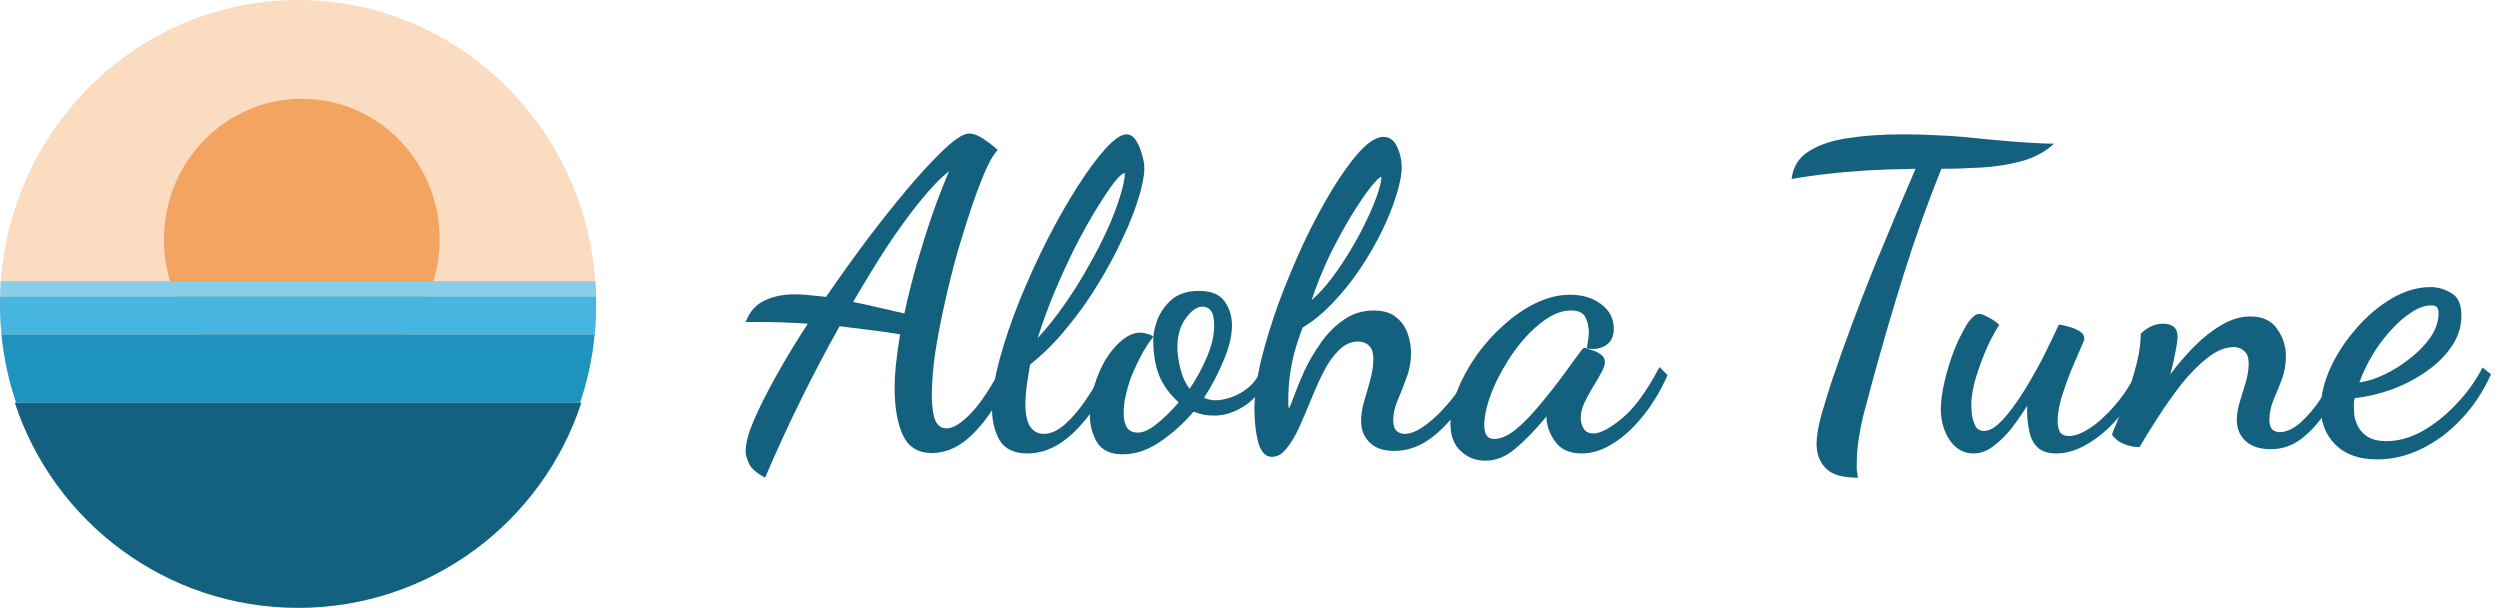 <svg width="255" height="62" viewBox="0 0 255 62" fill="none" xmlns="http://www.w3.org/2000/svg">
<ellipse cx="30.405" cy="31" rx="30.405" ry="31" fill="#FBDCC1"/>
<ellipse cx="30.785" cy="24.413" rx="14.062" ry="14.338" fill="#F4A461"/>
<path fill-rule="evenodd" clip-rule="evenodd" d="M59.303 41.075C55.319 53.225 43.887 62 30.405 62C16.923 62 5.49 53.225 1.507 41.075H59.303Z" fill="#14617F"/>
<path fill-rule="evenodd" clip-rule="evenodd" d="M1.642 41.076C0.893 38.854 0.385 36.518 0.15 34.101H60.659C60.424 36.518 59.916 38.854 59.167 41.076H1.642Z" fill="#1F93C0"/>
<path fill-rule="evenodd" clip-rule="evenodd" d="M60.659 34.101C60.759 33.081 60.809 32.047 60.809 31.001C60.809 30.741 60.806 30.483 60.8 30.226H0.009C0.003 30.483 0 30.741 0 31.001C0 32.047 0.051 33.081 0.15 34.101H60.659Z" fill="#46B5E0"/>
<path fill-rule="evenodd" clip-rule="evenodd" d="M60.725 28.675C60.763 29.188 60.788 29.705 60.8 30.225H0.009C0.022 29.705 0.047 29.188 0.084 28.675H60.725Z" fill="#87CEEB"/>
<path d="M78.04 48.726C77.177 48.263 76.63 47.785 76.4 47.294C76.17 46.802 76.055 46.382 76.055 46.035C76.055 45.254 76.328 44.212 76.875 42.91C77.45 41.579 78.213 40.06 79.163 38.353C80.112 36.646 81.192 34.867 82.4 33.015C81.508 32.957 80.659 32.914 79.853 32.885C79.047 32.856 78.012 32.841 76.745 32.841H76.055C76.458 31.8 77.091 31.076 77.954 30.671C78.846 30.237 79.882 30.02 81.062 30.02C81.551 30.02 82.055 30.049 82.573 30.107C83.12 30.165 83.681 30.223 84.256 30.281C85.695 28.198 87.105 26.23 88.487 24.378C89.897 22.527 91.22 20.863 92.458 19.387C93.724 17.883 94.846 16.653 95.825 15.698C97.206 14.31 98.213 13.615 98.846 13.615C99.249 13.615 99.695 13.774 100.185 14.093C100.703 14.411 101.235 14.816 101.782 15.308C101.494 15.539 101.12 16.132 100.659 17.087C100.228 18.042 99.753 19.257 99.235 20.733C98.746 22.18 98.242 23.771 97.724 25.507C97.235 27.243 96.789 29.008 96.386 30.802C95.983 32.596 95.652 34.317 95.393 35.966C95.163 37.587 95.048 39.019 95.048 40.263C95.048 41.42 95.163 42.288 95.393 42.867C95.623 43.417 96.012 43.691 96.559 43.691C97.221 43.691 98.041 43.185 99.019 42.172C99.998 41.16 101.091 39.511 102.3 37.225L103.077 38.049C102.185 40.422 101.019 42.375 99.58 43.908C98.17 45.442 96.659 46.209 95.048 46.209C93.666 46.209 92.688 45.615 92.112 44.429C91.537 43.214 91.249 41.565 91.249 39.482C91.249 38.816 91.292 38.064 91.379 37.225C91.465 36.386 91.609 35.344 91.81 34.1C90.544 33.898 89.422 33.738 88.443 33.623C87.465 33.507 86.53 33.391 85.638 33.275C84.256 35.735 82.918 38.281 81.623 40.914C80.328 43.547 79.134 46.151 78.04 48.726ZM92.242 31.973C92.616 30.266 93.048 28.545 93.537 26.809C94.055 25.044 94.587 23.366 95.134 21.774C95.71 20.154 96.271 18.707 96.818 17.434C95.954 18.129 94.99 19.127 93.925 20.429C92.861 21.731 91.738 23.265 90.558 25.029C89.407 26.794 88.228 28.718 87.019 30.802C87.882 30.975 88.746 31.163 89.609 31.366C90.472 31.568 91.35 31.771 92.242 31.973Z" fill="#14617F"/>
<path d="M104.807 46.252C103.454 46.252 102.505 45.804 101.958 44.907C101.44 43.981 101.181 42.896 101.181 41.652C101.181 40.234 101.44 38.57 101.958 36.661C102.476 34.751 103.152 32.755 103.987 30.671C104.85 28.559 105.785 26.505 106.792 24.509C107.828 22.483 108.864 20.66 109.9 19.04C110.936 17.42 111.886 16.132 112.749 15.178C113.641 14.194 114.361 13.702 114.908 13.702C115.282 13.702 115.598 13.905 115.857 14.31C116.116 14.686 116.318 15.149 116.462 15.698C116.634 16.219 116.721 16.711 116.721 17.174C116.721 17.955 116.519 18.982 116.116 20.255C115.742 21.5 115.195 22.874 114.476 24.378C113.785 25.883 112.951 27.431 111.972 29.022C111.023 30.585 109.958 32.075 108.778 33.492C107.627 34.91 106.39 36.14 105.066 37.181C104.951 37.905 104.836 38.628 104.72 39.351C104.634 40.046 104.591 40.682 104.591 41.261C104.591 42.303 104.764 43.069 105.109 43.561C105.454 44.024 105.9 44.256 106.447 44.256C107.166 44.256 107.9 43.923 108.649 43.257C109.426 42.563 110.159 41.695 110.85 40.653C111.569 39.583 112.188 38.483 112.706 37.355L113.742 37.919C112.505 40.494 111.123 42.534 109.598 44.039C108.073 45.514 106.476 46.252 104.807 46.252ZM105.843 34.491C106.821 33.42 107.742 32.263 108.605 31.019C109.497 29.746 110.303 28.458 111.023 27.156C111.771 25.854 112.418 24.595 112.965 23.38C113.512 22.165 113.929 21.08 114.217 20.125C114.534 19.142 114.706 18.36 114.735 17.782C114.735 17.753 114.735 17.738 114.735 17.738C114.735 17.709 114.735 17.68 114.735 17.651C114.505 17.651 114.131 17.984 113.613 18.65C113.123 19.286 112.533 20.169 111.843 21.297C111.152 22.425 110.433 23.713 109.685 25.16C108.965 26.606 108.26 28.14 107.569 29.76C106.907 31.351 106.332 32.928 105.843 34.491Z" fill="#14617F"/>
<path d="M114.524 46.339C113.229 46.339 112.337 45.905 111.848 45.037C111.387 44.198 111.157 43.272 111.157 42.259C111.157 41.333 111.301 40.393 111.589 39.438C111.877 38.455 112.265 37.543 112.754 36.704C113.272 35.865 113.834 35.2 114.438 34.708C115.071 34.187 115.704 33.926 116.337 33.926C116.539 33.926 116.769 33.97 117.028 34.057C117.316 34.114 117.517 34.216 117.632 34.36C117.287 34.794 116.927 35.33 116.553 35.966C116.208 36.603 115.877 37.283 115.56 38.006C115.272 38.7 115.042 39.409 114.87 40.133C114.697 40.856 114.611 41.521 114.611 42.129C114.611 42.708 114.711 43.185 114.913 43.561C115.143 43.937 115.531 44.125 116.078 44.125C116.625 44.125 117.272 43.822 118.021 43.214C118.798 42.578 119.531 41.854 120.222 41.044C119.301 40.205 118.639 39.294 118.236 38.31C117.834 37.297 117.632 36.082 117.632 34.664C117.632 34.057 117.776 33.362 118.064 32.581C118.38 31.8 118.87 31.12 119.531 30.541C120.222 29.963 121.143 29.673 122.294 29.673C123.532 29.673 124.395 30.02 124.884 30.715C125.402 31.409 125.661 32.234 125.661 33.189C125.661 34.259 125.373 35.46 124.798 36.791C124.251 38.122 123.589 39.38 122.812 40.567C123.157 40.74 123.56 40.827 124.021 40.827C124.452 40.827 124.97 40.726 125.575 40.523C126.179 40.321 126.769 39.988 127.345 39.525C127.92 39.033 128.381 38.382 128.726 37.572L129.503 38.136C128.87 39.612 128.021 40.697 126.956 41.391C125.92 42.057 124.898 42.389 123.891 42.389C123.517 42.389 123.143 42.361 122.769 42.303C122.395 42.216 122.05 42.115 121.733 41.999C120.755 43.156 119.632 44.169 118.366 45.037C117.1 45.905 115.819 46.339 114.524 46.339ZM121.344 39.655C122.035 38.643 122.625 37.558 123.114 36.4C123.603 35.243 123.848 34.172 123.848 33.189C123.848 32.523 123.747 32.046 123.546 31.756C123.344 31.438 123.042 31.279 122.639 31.279C122.093 31.279 121.532 31.67 120.956 32.451C120.38 33.232 120.093 34.216 120.093 35.402C120.093 36.01 120.193 36.747 120.395 37.615C120.625 38.483 120.942 39.163 121.344 39.655Z" fill="#14617F"/>
<path d="M129.722 46.599C129.089 46.599 128.628 46.107 128.34 45.124C128.081 44.14 127.952 42.997 127.952 41.695C127.952 40.364 128.168 38.758 128.599 36.878C129.06 34.997 129.664 33.015 130.412 30.932C131.189 28.849 132.038 26.809 132.959 24.812C133.909 22.816 134.873 21.008 135.851 19.387C136.859 17.738 137.808 16.422 138.7 15.438C139.621 14.454 140.427 13.962 141.118 13.962C141.722 13.962 142.182 14.295 142.499 14.961C142.815 15.626 142.974 16.32 142.974 17.044C142.974 17.825 142.787 18.794 142.413 19.952C142.067 21.08 141.578 22.295 140.945 23.597C140.312 24.899 139.564 26.187 138.7 27.46C137.866 28.704 136.945 29.847 135.938 30.888C134.959 31.93 133.938 32.769 132.873 33.406C132.499 34.389 132.197 35.315 131.966 36.183C131.765 37.022 131.621 37.818 131.535 38.57C131.448 39.322 131.405 40.06 131.405 40.784C131.405 40.928 131.405 41.087 131.405 41.261C131.434 41.406 131.448 41.55 131.448 41.695C131.563 41.521 131.751 41.073 132.01 40.35C132.269 39.626 132.614 38.787 133.046 37.832C133.506 36.849 134.067 35.894 134.729 34.968C135.391 34.013 136.168 33.232 137.06 32.624C137.952 31.988 138.974 31.67 140.125 31.67C141.103 31.67 141.866 31.901 142.413 32.364C142.959 32.798 143.348 33.348 143.578 34.013C143.808 34.65 143.923 35.301 143.923 35.966C143.923 36.892 143.765 37.76 143.449 38.57C143.161 39.38 142.859 40.147 142.542 40.87C142.254 41.565 142.11 42.23 142.11 42.867C142.11 43.388 142.226 43.749 142.456 43.952C142.686 44.154 142.959 44.256 143.276 44.256C143.909 44.256 144.643 43.937 145.477 43.301C146.341 42.664 147.19 41.825 148.024 40.784C148.888 39.713 149.621 38.541 150.226 37.268L150.916 38.006C150.254 39.453 149.477 40.784 148.585 41.999C147.693 43.214 146.715 44.183 145.65 44.907C144.585 45.63 143.434 45.992 142.197 45.992C141.103 45.992 140.269 45.702 139.693 45.124C139.118 44.545 138.83 43.822 138.83 42.954C138.83 42.346 138.931 41.681 139.132 40.957C139.362 40.205 139.578 39.453 139.779 38.7C139.981 37.948 140.082 37.268 140.082 36.661C140.082 35.966 139.923 35.489 139.607 35.228C139.319 34.968 138.959 34.838 138.528 34.838C137.808 34.838 137.161 35.127 136.585 35.706C136.01 36.256 135.492 36.979 135.031 37.876C134.571 38.773 134.139 39.728 133.736 40.74C133.333 41.724 132.93 42.664 132.528 43.561C132.125 44.458 131.693 45.181 131.233 45.731C130.801 46.31 130.297 46.599 129.722 46.599ZM133.779 30.628C134.528 29.963 135.247 29.167 135.938 28.241C136.628 27.315 137.261 26.36 137.837 25.377C138.441 24.364 138.959 23.395 139.391 22.469C139.851 21.514 140.211 20.66 140.47 19.908C140.729 19.156 140.873 18.577 140.902 18.172C140.902 18.143 140.902 18.129 140.902 18.129C140.902 18.1 140.902 18.071 140.902 18.042C140.729 18.042 140.355 18.404 139.779 19.127C139.233 19.821 138.585 20.776 137.837 21.991C137.118 23.178 136.384 24.523 135.635 26.028C134.916 27.532 134.297 29.066 133.779 30.628Z" fill="#14617F"/>
<path d="M151.484 46.99C150.534 46.99 149.714 46.672 149.023 46.035C148.304 45.398 147.944 44.444 147.944 43.171C147.944 42.158 148.174 41.059 148.635 39.872C149.095 38.686 149.728 37.514 150.534 36.357C151.34 35.2 152.261 34.158 153.297 33.232C154.333 32.277 155.44 31.511 156.62 30.932C157.8 30.353 158.98 30.064 160.16 30.064C161.397 30.064 162.448 30.382 163.311 31.019C164.174 31.655 164.606 32.494 164.606 33.536C164.606 34.317 164.333 34.881 163.786 35.228C163.239 35.576 162.592 35.677 161.843 35.532C161.901 35.272 161.944 35.011 161.973 34.751C162.031 34.491 162.059 34.216 162.059 33.926C162.059 33.348 161.944 32.827 161.714 32.364C161.484 31.901 160.995 31.67 160.246 31.67C159.441 31.67 158.62 31.945 157.786 32.494C156.951 33.044 156.146 33.767 155.369 34.664C154.62 35.532 153.944 36.502 153.34 37.572C152.735 38.614 152.261 39.641 151.915 40.653C151.57 41.666 151.397 42.578 151.397 43.388C151.397 44.313 151.728 44.776 152.39 44.776C153.052 44.776 153.786 44.458 154.592 43.822C155.397 43.156 156.203 42.332 157.009 41.348C157.843 40.364 158.635 39.366 159.383 38.353C160.131 37.312 160.779 36.429 161.325 35.706C161.412 35.561 161.527 35.489 161.671 35.489C161.786 35.518 162.002 35.59 162.318 35.706C162.664 35.793 162.98 35.937 163.268 36.14C163.556 36.342 163.7 36.603 163.7 36.921C163.7 37.21 163.57 37.587 163.311 38.049C163.081 38.483 162.793 38.975 162.448 39.525C162.131 40.046 161.843 40.581 161.584 41.131C161.354 41.652 161.239 42.158 161.239 42.65C161.239 43.026 161.34 43.388 161.541 43.735C161.743 44.053 162.074 44.212 162.534 44.212C163.225 44.212 164.189 43.706 165.426 42.693C166.692 41.652 167.973 39.901 169.268 37.442L170.088 38.266C169.398 39.829 168.563 41.218 167.585 42.433C166.635 43.619 165.628 44.545 164.563 45.21C163.498 45.905 162.419 46.252 161.325 46.252C160.146 46.252 159.268 45.876 158.692 45.124C158.117 44.371 157.8 43.561 157.743 42.693C157.743 42.635 157.743 42.592 157.743 42.563C157.743 42.534 157.743 42.505 157.743 42.476C156.592 43.865 155.527 44.965 154.548 45.775C153.599 46.585 152.577 46.99 151.484 46.99Z" fill="#14617F"/>
<path d="M189.517 48.726C187.935 48.726 186.841 48.408 186.237 47.771C185.632 47.163 185.316 46.368 185.287 45.384C185.287 44.545 185.445 43.547 185.762 42.389C186.107 41.203 186.453 40.075 186.798 39.004C187.489 36.95 188.208 34.925 188.956 32.928C189.704 30.932 190.453 29.008 191.201 27.156C191.978 25.304 192.712 23.539 193.402 21.861C194.122 20.183 194.784 18.635 195.388 17.217C193.431 17.246 191.733 17.304 190.294 17.391C188.884 17.478 187.589 17.594 186.409 17.738C185.23 17.854 184.006 18.028 182.74 18.259C182.884 17.044 183.445 16.118 184.424 15.481C185.431 14.816 186.769 14.353 188.438 14.093C190.107 13.832 192.021 13.702 194.179 13.702C195.302 13.702 196.352 13.731 197.33 13.789C198.338 13.818 199.287 13.876 200.179 13.962C201.1 14.049 201.992 14.136 202.856 14.223C204.669 14.396 206.108 14.512 207.172 14.57C208.266 14.628 209.043 14.657 209.503 14.657C208.64 15.467 207.546 16.06 206.223 16.436C204.928 16.783 203.561 17 202.122 17.087C200.683 17.174 199.316 17.217 198.021 17.217C196.64 20.632 195.374 24.176 194.222 27.85C193.071 31.525 192.007 35.156 191.028 38.744C190.654 40.133 190.338 41.319 190.079 42.303C189.848 43.257 189.676 44.14 189.561 44.95C189.445 45.731 189.388 46.57 189.388 47.467C189.388 47.612 189.388 47.771 189.388 47.945C189.417 48.147 189.46 48.408 189.517 48.726Z" fill="#14617F"/>
<path d="M201.288 46.252C200.31 46.252 199.504 45.804 198.871 44.907C198.267 43.981 197.964 42.925 197.964 41.738C197.964 40.928 198.094 39.974 198.353 38.874C198.612 37.775 198.943 36.704 199.346 35.662C199.777 34.621 200.209 33.753 200.641 33.058C201.101 32.364 201.518 32.017 201.893 32.017C202.094 32.017 202.396 32.133 202.799 32.364C203.231 32.567 203.605 32.827 203.921 33.145C203.605 33.608 203.216 34.317 202.756 35.272C202.324 36.227 201.936 37.254 201.59 38.353C201.245 39.453 201.072 40.451 201.072 41.348C201.072 41.464 201.087 41.738 201.116 42.172C201.173 42.606 201.288 43.011 201.461 43.388C201.634 43.764 201.936 43.952 202.367 43.952C202.857 43.952 203.375 43.691 203.921 43.171C204.497 42.621 205.072 41.926 205.648 41.087C206.252 40.219 206.828 39.294 207.375 38.31C207.95 37.326 208.454 36.371 208.885 35.445C209.346 34.52 209.72 33.738 210.008 33.102C210.267 33.131 210.598 33.203 211.001 33.319C211.432 33.435 211.806 33.594 212.123 33.796C212.439 33.97 212.598 34.23 212.598 34.577C212.598 34.664 212.454 35.026 212.166 35.662C211.907 36.27 211.591 37.008 211.216 37.876C210.871 38.744 210.555 39.641 210.267 40.567C210.008 41.464 209.878 42.259 209.878 42.954C209.878 43.359 209.95 43.72 210.094 44.039C210.267 44.328 210.583 44.473 211.044 44.473C211.648 44.473 212.368 44.198 213.202 43.648C214.037 43.098 214.9 42.303 215.792 41.261C216.684 40.219 217.476 38.975 218.166 37.529L218.814 38.049C218.181 39.612 217.36 41.015 216.353 42.259C215.346 43.503 214.267 44.473 213.116 45.167C211.965 45.89 210.842 46.252 209.749 46.252C208.914 46.252 208.281 46.05 207.85 45.644C207.447 45.268 207.173 44.776 207.029 44.169C206.885 43.532 206.799 42.896 206.77 42.259C206.77 42.115 206.77 41.97 206.77 41.825C206.77 41.652 206.77 41.507 206.77 41.391C206.281 42.172 205.749 42.939 205.173 43.691C204.598 44.415 203.979 45.022 203.317 45.514C202.684 46.006 202.008 46.252 201.288 46.252Z" fill="#14617F"/>
<path d="M231.608 45.818C230.486 45.818 229.623 45.529 229.018 44.95C228.443 44.4 228.155 43.691 228.155 42.823C228.155 42.245 228.256 41.637 228.457 41.001C228.659 40.335 228.86 39.67 229.062 39.004C229.263 38.339 229.364 37.702 229.364 37.095C229.364 36.458 229.206 36.024 228.889 35.793C228.601 35.532 228.256 35.402 227.853 35.402C226.99 35.402 226.098 35.764 225.177 36.487C224.285 37.181 223.407 38.064 222.544 39.134C221.709 40.205 220.918 41.319 220.169 42.476C219.421 43.634 218.774 44.675 218.227 45.601C217.68 45.601 217.162 45.5 216.673 45.297C216.184 45.124 215.766 44.805 215.421 44.342C215.45 44.198 215.623 43.764 215.939 43.04C216.227 42.288 216.558 41.406 216.932 40.393C217.306 39.351 217.637 38.266 217.925 37.138C218.213 36.01 218.356 34.983 218.356 34.057C218.558 33.825 218.86 33.594 219.263 33.362C219.695 33.131 220.141 33.015 220.601 33.015C221.608 33.015 222.112 33.449 222.112 34.317C222.112 34.664 222.04 35.185 221.896 35.879C221.781 36.545 221.608 37.312 221.378 38.18C222.126 37.167 222.946 36.212 223.839 35.315C224.731 34.418 225.652 33.695 226.601 33.145C227.58 32.567 228.558 32.277 229.536 32.277C230.774 32.277 231.68 32.697 232.256 33.536C232.86 34.375 233.162 35.301 233.162 36.313C233.162 37.181 233.019 37.992 232.731 38.744C232.443 39.496 232.155 40.205 231.867 40.87C231.608 41.536 231.479 42.187 231.479 42.823C231.479 43.286 231.58 43.619 231.781 43.822C232.011 43.995 232.256 44.082 232.515 44.082C233.206 44.082 233.925 43.749 234.673 43.084C235.421 42.418 236.126 41.579 236.788 40.567C237.479 39.525 238.083 38.483 238.601 37.442L239.335 38.049C238.731 39.467 238.04 40.769 237.263 41.955C236.515 43.113 235.666 44.053 234.716 44.776C233.796 45.471 232.76 45.818 231.608 45.818Z" fill="#14617F"/>
<path d="M242.471 46.86C240.63 46.86 239.205 46.353 238.198 45.341C237.22 44.357 236.73 43.113 236.73 41.608C236.73 40.335 237.047 38.99 237.68 37.572C238.342 36.125 239.22 34.78 240.313 33.536C241.407 32.263 242.615 31.236 243.939 30.454C245.263 29.673 246.587 29.283 247.91 29.283C248.659 29.283 249.364 29.485 250.026 29.89C250.716 30.266 251.062 31.033 251.062 32.19C251.062 33.29 250.745 34.317 250.112 35.272C249.479 36.227 248.63 37.08 247.565 37.832C246.5 38.585 245.32 39.207 244.025 39.699C242.759 40.162 241.479 40.465 240.184 40.61C240.155 40.726 240.126 40.856 240.097 41.001C240.097 41.116 240.097 41.319 240.097 41.608C240.097 41.753 240.112 42.013 240.141 42.389C240.198 42.737 240.328 43.113 240.529 43.518C240.73 43.923 241.061 44.27 241.522 44.559C241.982 44.849 242.615 44.993 243.421 44.993C244.63 44.993 245.838 44.661 247.047 43.995C248.285 43.301 249.436 42.389 250.5 41.261C251.594 40.133 252.5 38.874 253.22 37.485L254.083 38.18C253.306 39.916 252.299 41.435 251.062 42.737C249.853 44.039 248.5 45.051 247.004 45.775C245.536 46.498 244.025 46.86 242.471 46.86ZM240.659 39.004C241.407 38.917 242.241 38.657 243.162 38.223C244.083 37.789 244.961 37.239 245.795 36.574C246.659 35.908 247.364 35.185 247.91 34.404C248.457 33.594 248.731 32.784 248.731 31.973C248.731 31.655 248.673 31.438 248.558 31.322C248.443 31.207 248.256 31.149 247.997 31.149C247.335 31.149 246.644 31.395 245.925 31.887C245.205 32.35 244.5 32.972 243.81 33.753C243.119 34.505 242.5 35.344 241.953 36.27C241.407 37.196 240.975 38.107 240.659 39.004Z" fill="#14617F"/>
</svg>
